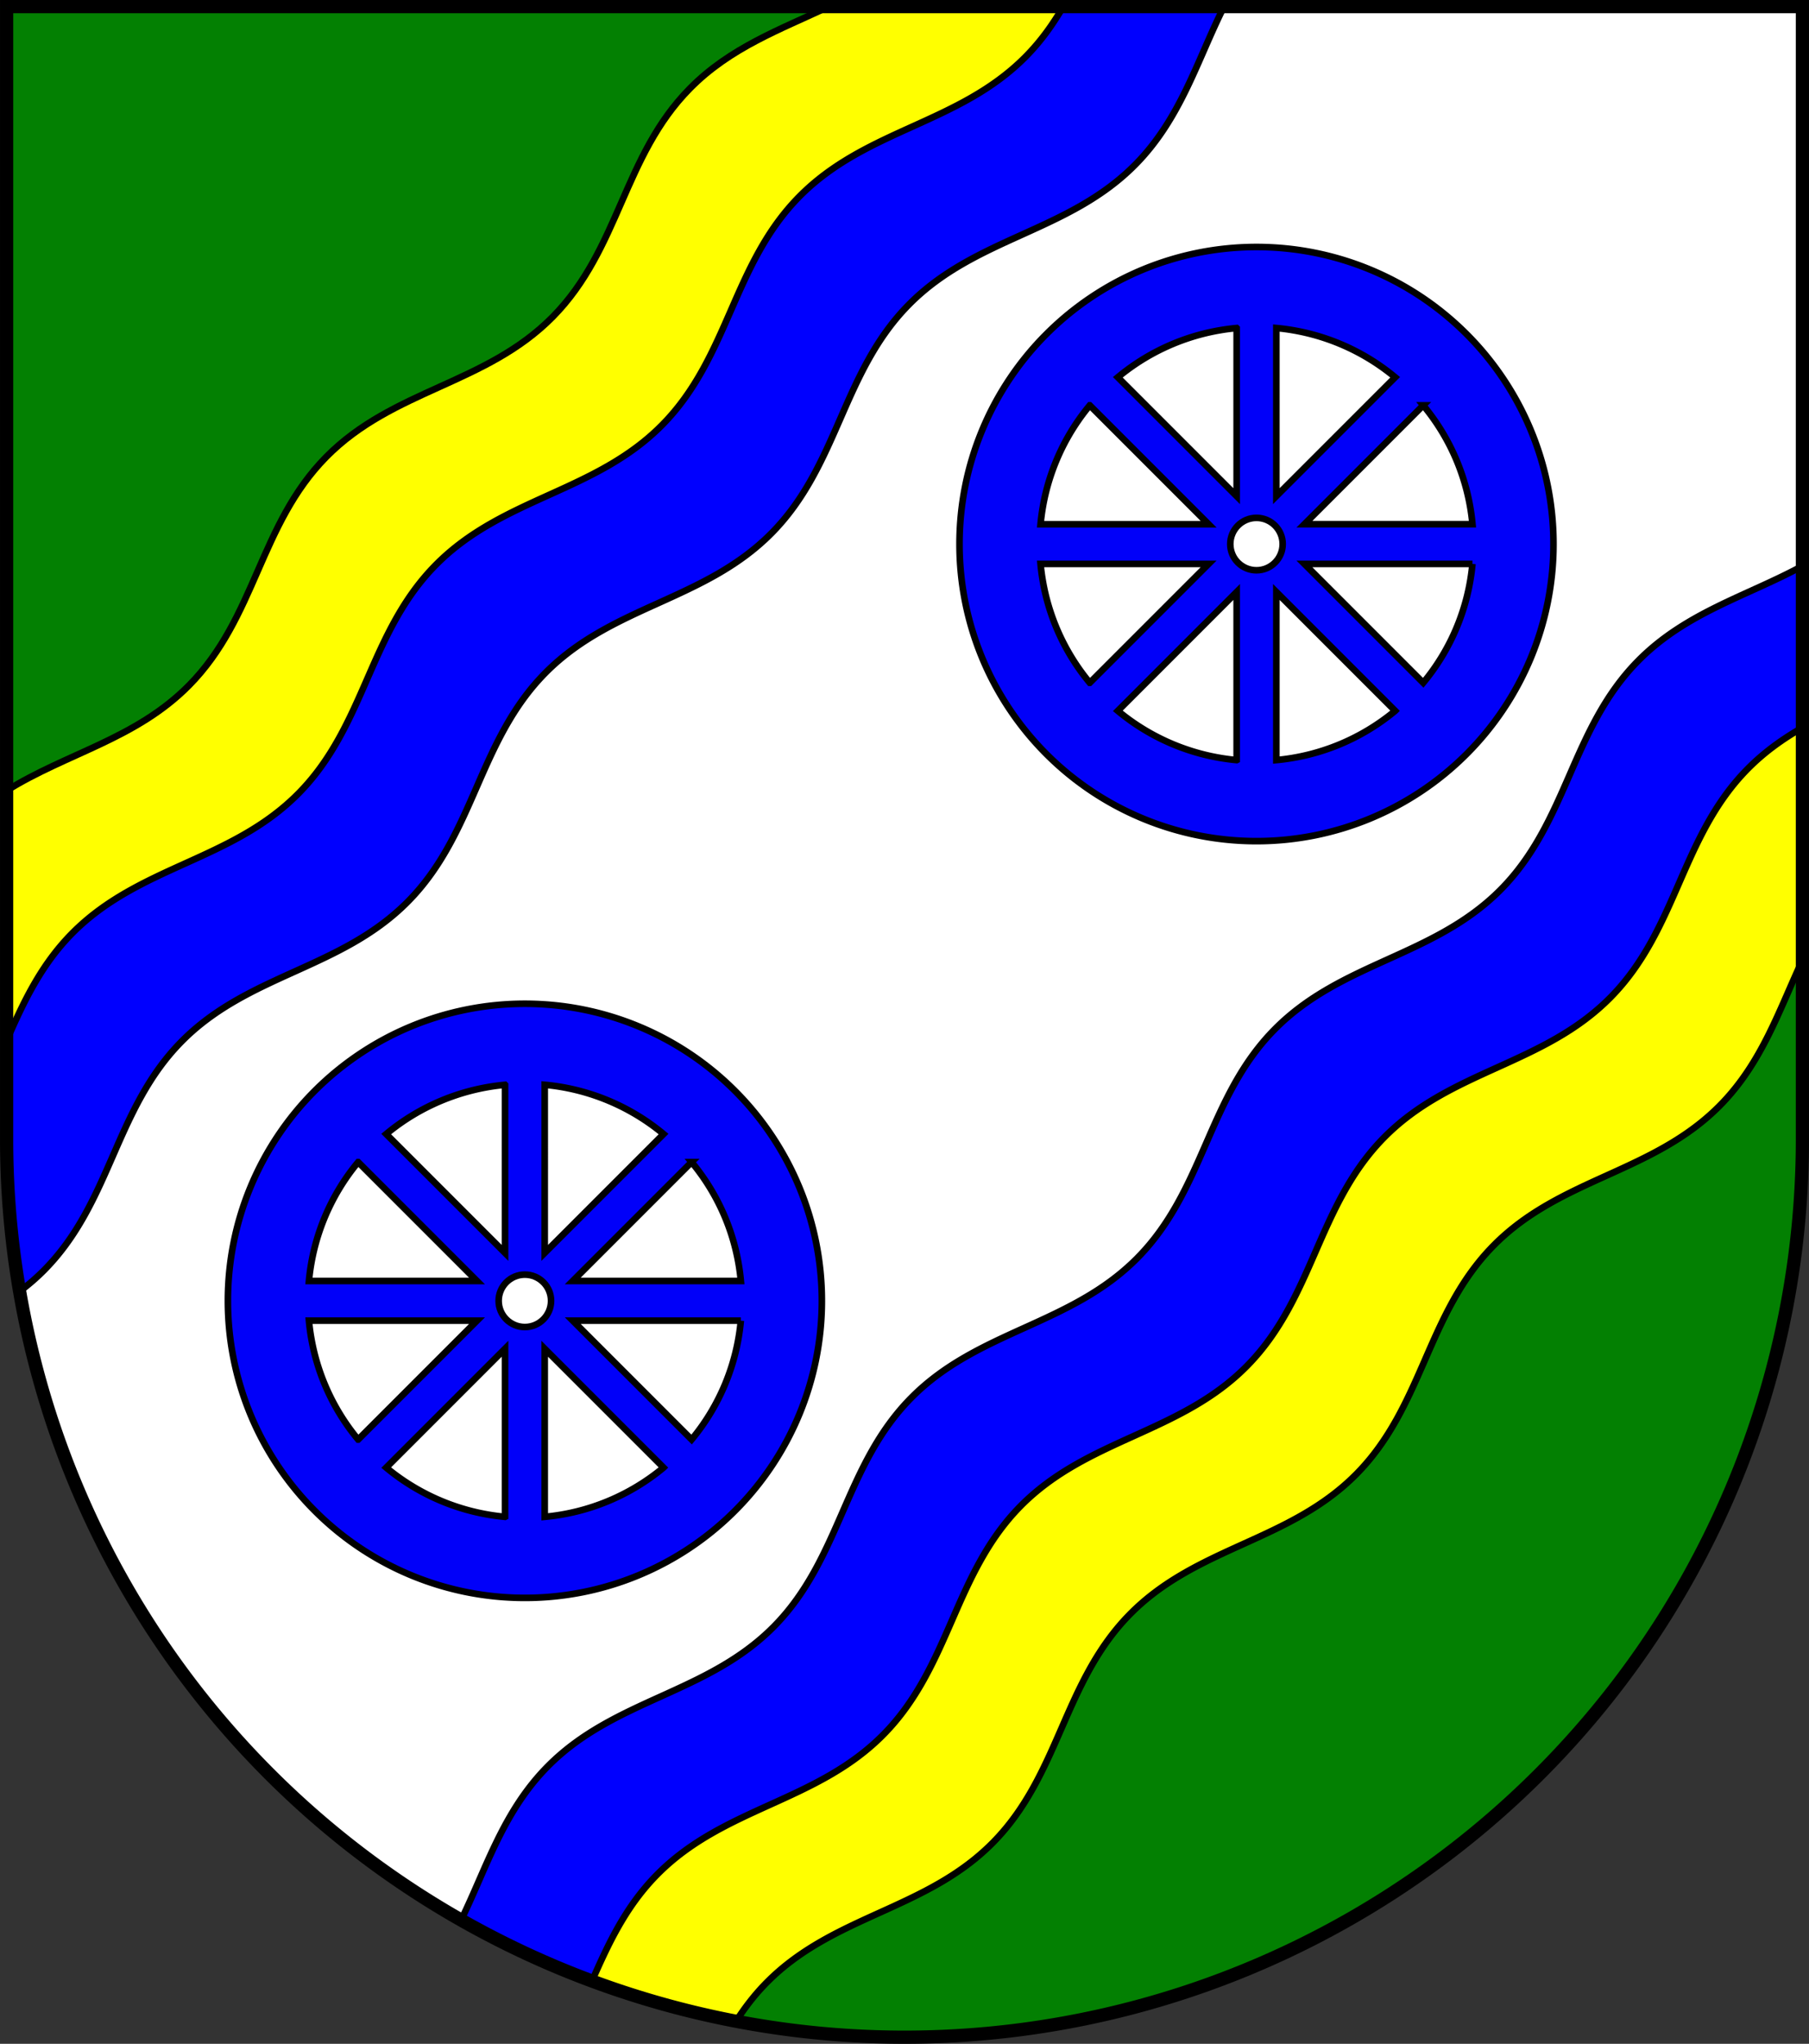 <?xml version="1.0" encoding="UTF-8" standalone="no"?>
<!-- Created with Inkscape (http://www.inkscape.org/) -->

<svg
   width="136.915mm"
   height="154.645mm"
   viewBox="0 0 136.915 154.645"
   version="1.1"
   id="svg10444"
   inkscape:version="1.2.2 (732a01da63, 2022-12-09)"
   sodipodi:docname="Wappen Süderfahrenstedt2.svg"
   xmlns:inkscape="http://www.inkscape.org/namespaces/inkscape"
   xmlns:sodipodi="http://sodipodi.sourceforge.net/DTD/sodipodi-0.dtd"
   xmlns="http://www.w3.org/2000/svg"
   xmlns:svg="http://www.w3.org/2000/svg">
  <rect x="0" y="0" width="136.915" height="154.645" fill="#333333" stroke="none"/>
  <sodipodi:namedview
     id="namedview10446"
     pagecolor="#ffffff"
     bordercolor="#666666"
     borderopacity="1.0"
     inkscape:showpageshadow="2"
     inkscape:pageopacity="0.0"
     inkscape:pagecheckerboard="0"
     inkscape:deskcolor="#d1d1d1"
     inkscape:document-units="mm"
     showgrid="false"
     inkscape:zoom="0.91581513"
     inkscape:cx="259.33182"
     inkscape:cy="293.18144"
     inkscape:current-layer="layer1" />
  <defs
     id="defs10441" />
  <g
     inkscape:label="Ebene 1"
     inkscape:groupmode="layer"
     id="layer1"
     transform="translate(-535.61,-76.211)">
    <g
       id="g10390"
       transform="translate(492.693,12.64)">
      <path
         id="path8086"
         style="fill:#ffffff;fill-opacity:1;stroke:none;stroke-width:1;stroke-dasharray:none"
         d="M 43.418,64.071 V 149.758 a 67.958,67.958 0 0 0 67.958,67.958 67.958,67.958 0 0 0 67.958,-67.958 V 64.071 Z" />
      <path
         id="path10370"
         style="fill:#ffff00;fill-opacity:1;stroke:none;stroke-width:1;stroke-dasharray:none"
         d="m 179.333,113.937 c -2.436,0.911 -4.81,2.017 -5.585,3.081 -1.78,2.447 -8.899,14.905 -10.678,16.463 -1.78,1.557 -12.681,7.119 -15.35,9.344 -2.67,2.225 -9.344,11.124 -9.789,12.459 -0.445,1.335 -2.892,6.896 -7.119,9.344 -4.227,2.447 -15.573,8.454 -17.352,10.233 -1.78,1.78 -6.229,13.57 -6.897,15.128 -0.667,1.557 -8.898,6.007 -11.79,7.342 -2.892,1.335 -7.787,7.786 -7.787,7.786 l -2.862,6.853 a 67.958,67.958 0 0 0 27.252,5.747 67.958,67.958 0 0 0 67.958,-67.958 z" />
      <path
         id="path7890"
         style="fill:#0000ff;fill-opacity:1;stroke:#000000;stroke-width:0.5;stroke-dasharray:none"
         d="m 179.333,106.4 c -4.192,2.278 -8.813,3.503 -12.437,7.177 -5.064,5.132 -5.308,12.148 -10.372,17.281 -5.064,5.132 -12.077,5.474 -17.141,10.607 -5.064,5.132 -5.309,12.149 -10.373,17.281 -5.064,5.132 -12.077,5.474 -17.141,10.607 -5.064,5.132 -5.308,12.148 -10.372,17.281 -5.064,5.132 -12.077,5.474 -17.141,10.607 -3.35,3.395 -4.596,7.613 -6.518,11.567 a 67.958,67.958 0 0 0 9.903,4.613 c 1.24,-2.822 2.547,-5.616 4.902,-8.002 5.064,-5.132 12.077,-5.474 17.141,-10.607 5.064,-5.132 5.308,-12.149 10.372,-17.281 5.064,-5.132 12.077,-5.474 17.141,-10.607 5.064,-5.132 5.309,-12.149 10.373,-17.281 5.064,-5.132 12.077,-5.474 17.141,-10.606 5.064,-5.132 5.309,-12.149 10.372,-17.281 1.28,-1.297 2.685,-2.287 4.151,-3.127 z" />
      <path
         id="path7955"
         style="fill:#038002;fill-opacity:1;stroke:#000000;stroke-width:0.5;stroke-dasharray:none"
         d="m 179.333,136.227 c -1.771,3.782 -3.05,7.755 -6.235,10.984 -5.064,5.132 -12.077,5.474 -17.141,10.607 -5.064,5.132 -5.309,12.149 -10.373,17.281 -5.064,5.132 -12.077,5.474 -17.141,10.607 -5.064,5.132 -5.308,12.148 -10.372,17.281 -5.064,5.132 -12.077,5.474 -17.141,10.607 -0.893,0.905 -1.63,1.87 -2.276,2.871 a 67.958,67.958 0 0 0 12.721,1.253 67.958,67.958 0 0 0 67.958,-67.958 z" />
      <path
         id="path10311"
         style="fill:#ffff00;fill-opacity:1;stroke:none;stroke-width:1;stroke-dasharray:none"
         d="m 96.246,64.071 -52.828,43.034 v 42.654 a 67.958,67.958 0 0 0 0.15,3.813 l 32.072,-30.991 9.789,-14.906 16.908,-10.456 5.561,-15.795 15.35,-7.786 4.251,-9.566 z" />
      <path
         id="path8015"
         style="fill:#0000ff;fill-opacity:1;stroke:#000000;stroke-width:0.5;stroke-dasharray:none"
         d="m 123.387,64.071 c -0.77,1.326 -1.67,2.601 -2.828,3.774 -5.065,5.131 -12.077,5.468 -17.143,10.599 -5.065,5.131 -5.314,12.148 -10.38,17.279 -5.065,5.131 -12.078,5.469 -17.143,10.6 -5.065,5.131 -5.314,12.148 -10.38,17.279 -5.065,5.131 -12.077,5.468 -17.143,10.599 -2.385,2.416 -3.698,5.252 -4.953,8.111 v 7.447 a 67.958,67.958 0 0 0 1.011,11.509 c 0.638,-0.483 1.257,-1.012 1.848,-1.61 5.065,-5.131 5.315,-12.148 10.38,-17.279 5.065,-5.131 12.078,-5.468 17.143,-10.599 5.065,-5.131 5.315,-12.148 10.38,-17.279 5.065,-5.131 12.077,-5.468 17.143,-10.599 5.065,-5.131 5.315,-12.148 10.38,-17.279 5.065,-5.131 12.077,-5.468 17.143,-10.599 3.46,-3.505 4.674,-7.889 6.71,-11.952 z" />
      <path
         id="path8017"
         style="fill:#038002;fill-opacity:1;stroke:#000000;stroke-width:0.5;stroke-dasharray:none"
         d="M 43.418,64.071 V 123.394 c 4.531,-2.836 9.785,-3.892 13.812,-7.971 5.065,-5.131 5.315,-12.148 10.38,-17.279 5.065,-5.131 12.078,-5.469 17.143,-10.6 5.065,-5.131 5.314,-12.148 10.379,-17.279 3.075,-3.115 6.867,-4.468 10.506,-6.194 z" />
      <path
         id="path10287"
         style="fill:none;fill-opacity:1;stroke:#000000;stroke-width:1;stroke-dasharray:none"
         d="M 43.418,64.071 V 149.758 a 67.958,67.958 0 0 0 67.958,67.958 67.958,67.958 0 0 0 67.958,-67.958 V 64.071 Z" />
      <g
         id="g6958"
         transform="translate(-3.363,-8.549)">
        <g
           id="g6944"
           transform="translate(-113.176,76.35)">
          <path
             id="path1640"
             style="fill:#0100f9;fill-opacity:1;stroke:#000000;stroke-width:0.5"
             d="m 254.554,14.459 a 22.478,22.478 0 0 0 -22.478,22.478 22.478,22.478 0 0 0 22.478,22.478 22.478,22.478 0 0 0 22.478,-22.478 22.478,22.478 0 0 0 -22.478,-22.478 z m 1.502,6.132 a 16.416,16.416 0 0 1 8.994,3.726 l -8.994,8.994 z m -3.003,0.002 V 33.312 l -8.994,-8.994 a 16.416,16.416 0 0 1 8.994,-3.725 z m 14.121,5.848 a 16.416,16.416 0 0 1 3.727,8.994 h -12.721 z m -25.238,5.2e-4 8.994,8.994 h -12.719 a 16.416,16.416 0 0 1 3.725,-8.994 z m -3.725,11.997 h 12.719 l -8.994,8.994 a 16.416,16.416 0 0 1 -3.725,-8.994 z m 19.969,0 h 12.719 a 16.416,16.416 0 0 1 -3.725,8.994 z m -5.127,2.124 v 12.719 a 16.416,16.416 0 0 1 -8.993,-3.725 z m 3.003,5.2e-4 8.993,8.993 a 16.416,16.416 0 0 1 -8.993,3.725 z" />
          <circle
             style="fill:#ffffff;stroke:#000000;stroke-width:0.5"
             id="circle1700"
             cx="254.553"
             cy="36.937"
             r="1.983" />
        </g>
        <g
           id="g6950"
           transform="translate(-168.549,133.61)">
          <path
             id="path6946"
             style="fill:#0100f9;fill-opacity:1;stroke:#000000;stroke-width:0.5"
             d="m 254.554,14.459 a 22.478,22.478 0 0 0 -22.478,22.478 22.478,22.478 0 0 0 22.478,22.478 22.478,22.478 0 0 0 22.478,-22.478 22.478,22.478 0 0 0 -22.478,-22.478 z m 1.502,6.132 a 16.416,16.416 0 0 1 8.994,3.726 l -8.994,8.994 z m -3.003,0.002 V 33.312 l -8.994,-8.994 a 16.416,16.416 0 0 1 8.994,-3.725 z m 14.121,5.848 a 16.416,16.416 0 0 1 3.727,8.994 h -12.721 z m -25.238,5.2e-4 8.994,8.994 h -12.719 a 16.416,16.416 0 0 1 3.725,-8.994 z m -3.725,11.997 h 12.719 l -8.994,8.994 a 16.416,16.416 0 0 1 -3.725,-8.994 z m 19.969,0 h 12.719 a 16.416,16.416 0 0 1 -3.725,8.994 z m -5.127,2.124 v 12.719 a 16.416,16.416 0 0 1 -8.993,-3.725 z m 3.003,5.2e-4 8.993,8.993 a 16.416,16.416 0 0 1 -8.993,3.725 z" />
          <circle
             style="fill:#ffffff;stroke:#000000;stroke-width:0.5"
             id="circle6948"
             cx="254.553"
             cy="36.937"
             r="1.983" />
        </g>
      </g>
    </g>
  </g>
</svg>

